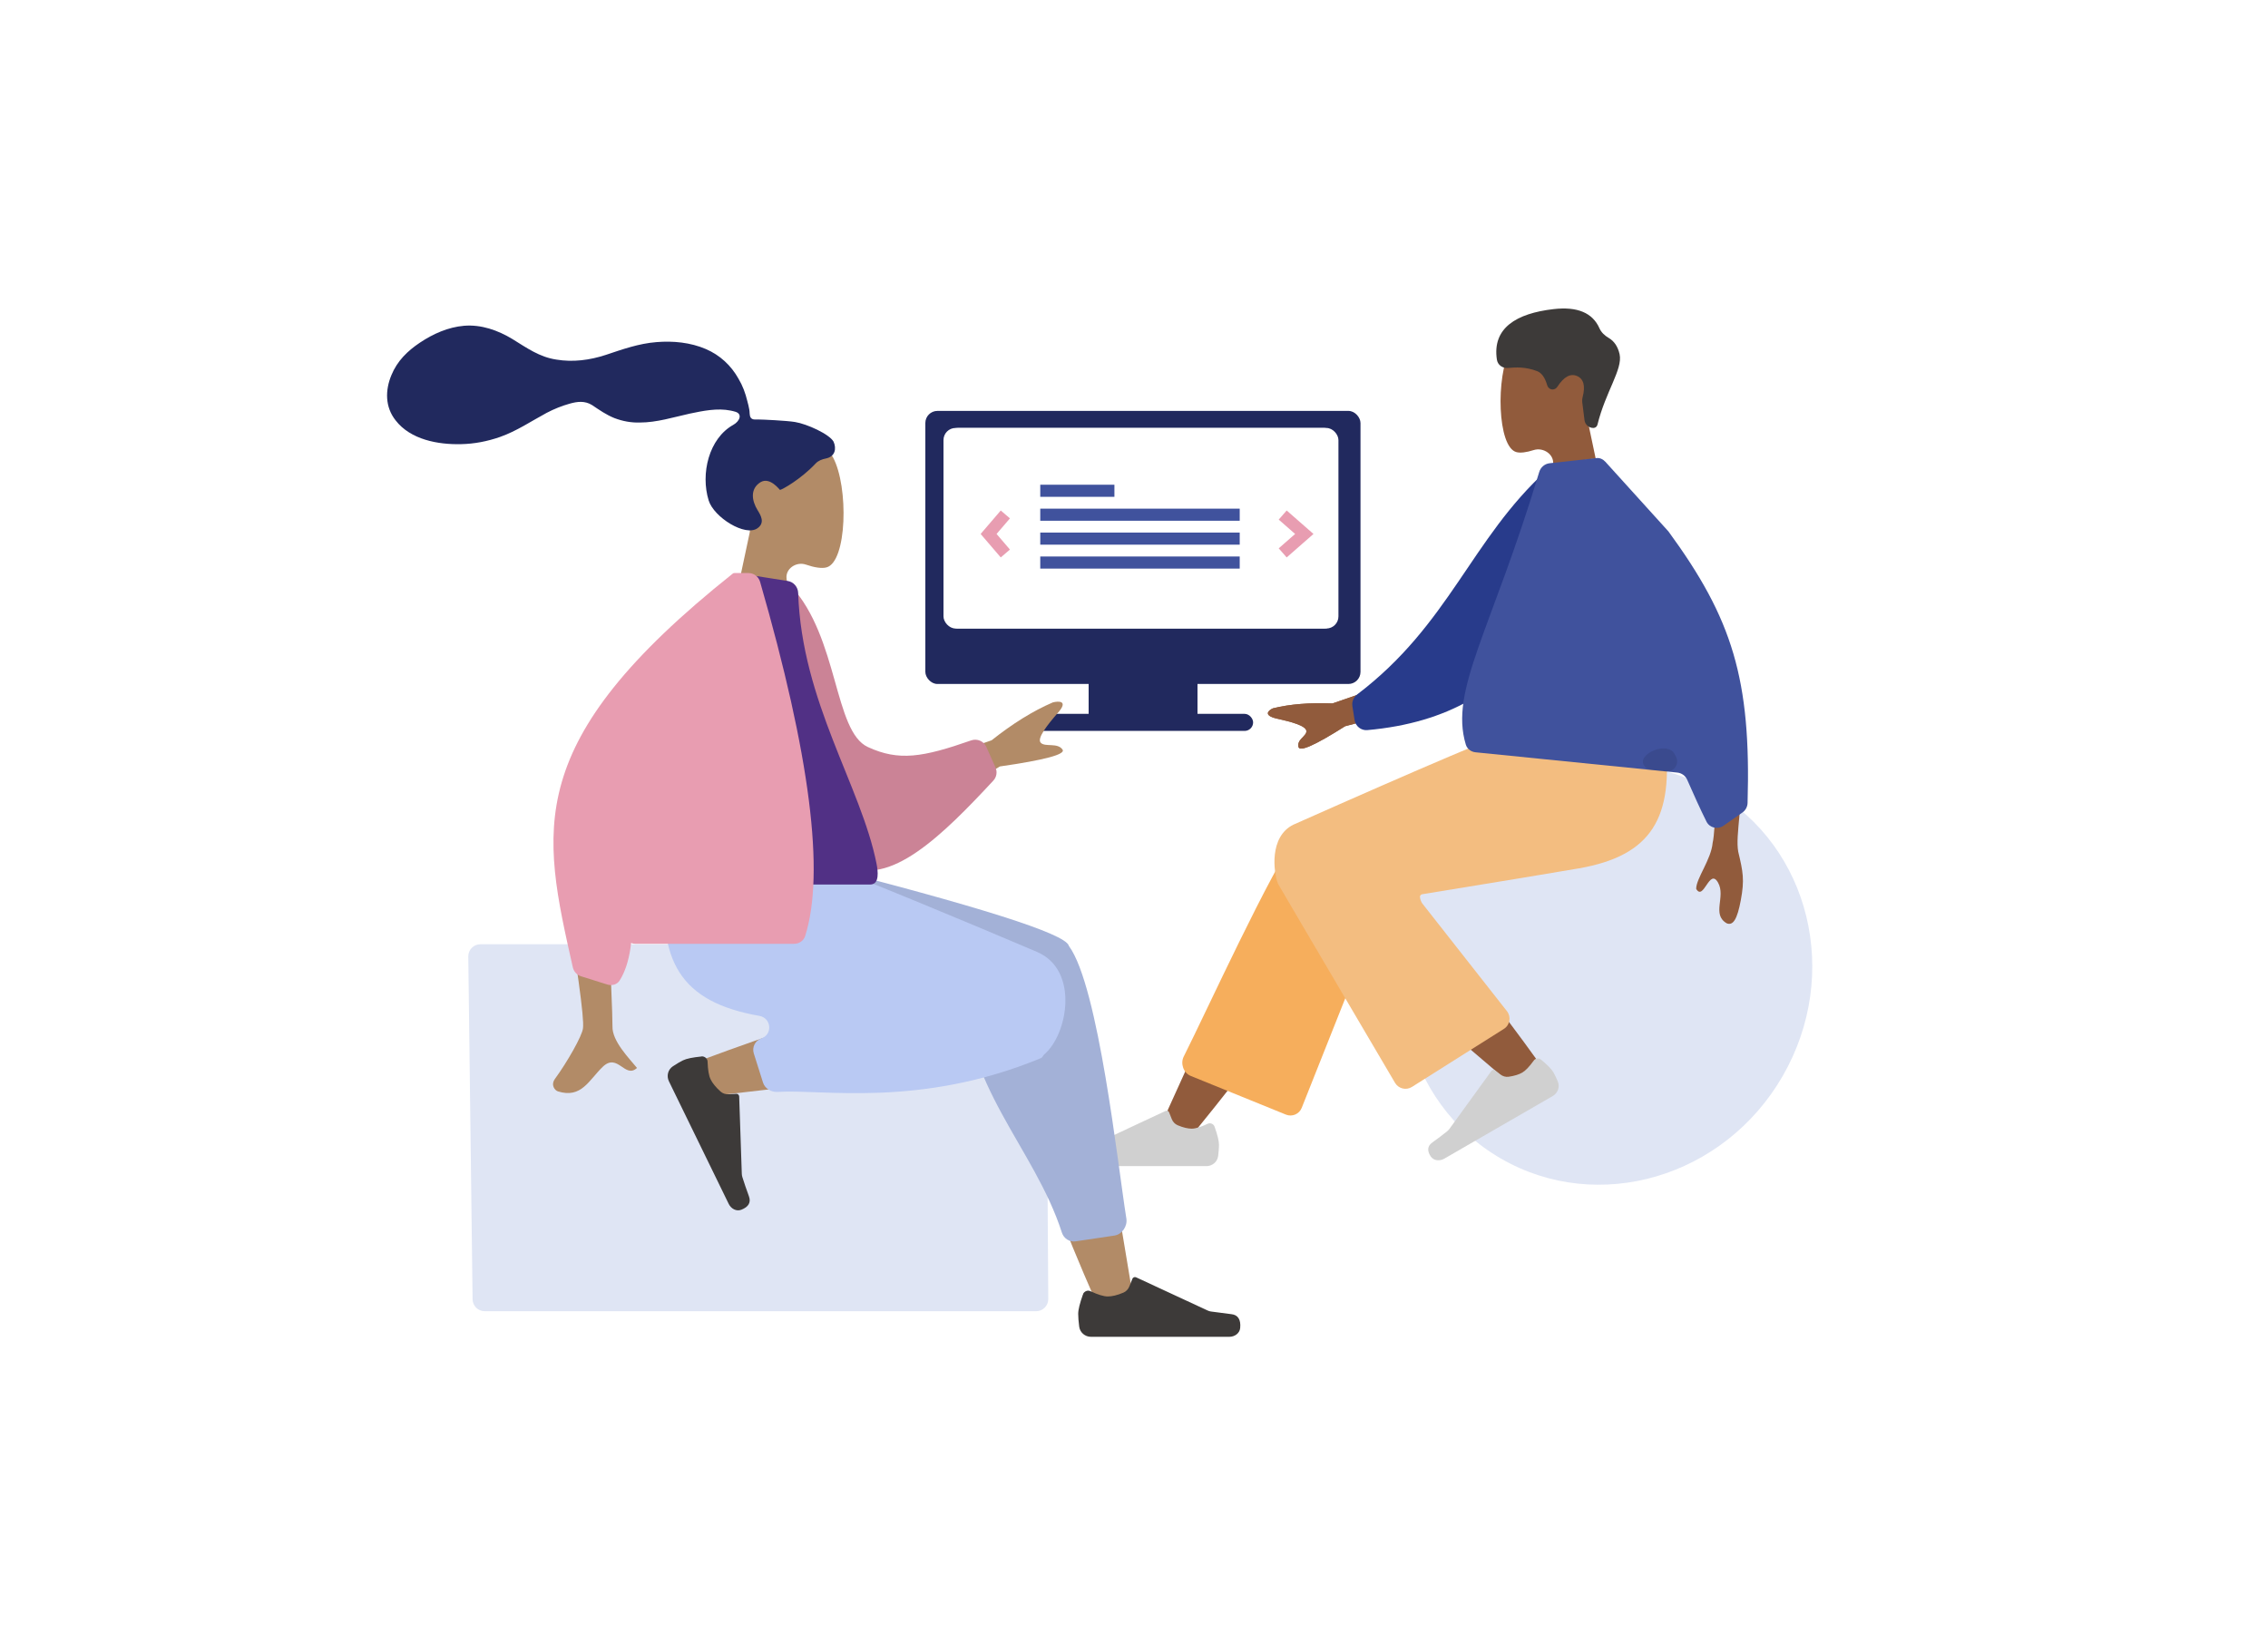 <svg width="375" height="272" viewBox="0 0 375 272" fill="none" xmlns="http://www.w3.org/2000/svg">
<rect width="375" height="272" fill="white"/>
<path d="M172.968 158.091C172.961 156.992 172.067 156.104 170.968 156.104H79.428C78.313 156.104 77.414 157.015 77.428 158.129L78.139 214.793C78.153 215.887 79.044 216.768 80.139 216.768H171.323C172.433 216.768 173.33 215.865 173.323 214.755L172.968 158.091Z" fill="#DFE5F4"/>
<path d="M262.497 69.451C262.37 68.849 262.535 68.226 262.902 67.732C264.494 65.588 265.51 63.051 265.322 60.209C264.692 51.114 252.166 53.111 249.728 57.701C247.29 62.291 247.585 73.936 250.737 74.744C251.379 74.917 252.38 74.793 253.569 74.41C255.175 73.894 257.025 75.125 256.79 76.795L255.976 82.58C255.806 83.784 256.741 84.859 257.956 84.859H263.278C264.548 84.859 265.496 83.69 265.235 82.447L262.497 69.451Z" fill="#915B3C"/>
<path d="M263.456 70.751C263.776 70.751 264.052 70.528 264.128 70.218C265.456 64.784 268.325 61.059 267.794 58.576C267.514 57.314 266.912 56.401 265.972 55.855C265.327 55.481 264.759 54.949 264.457 54.267C263.33 51.715 260.806 50.65 256.885 51.1C250.699 51.806 246.713 54.24 247.502 59.458C247.634 60.338 248.441 60.907 249.328 60.831C250.661 60.717 252.221 60.62 254.147 61.353C254.905 61.646 255.446 62.408 255.824 63.695C255.942 64.094 256.297 64.386 256.714 64.386V64.386C257.029 64.386 257.318 64.217 257.49 63.953C258.58 62.275 259.67 61.691 260.76 62.165C261.858 62.642 262.153 63.823 261.679 65.638C261.607 65.912 261.579 66.198 261.614 66.479L261.988 69.455C262.08 70.196 262.71 70.751 263.456 70.751V70.751V70.751Z" fill="#3D3A39"/>
<path d="M236.722 144.395C246.414 127.608 267.261 121.499 283.285 130.751C299.309 140.002 304.442 161.111 294.75 177.898C285.057 194.685 264.21 200.793 248.186 191.542C232.162 182.29 227.029 161.182 236.722 144.395Z" fill="#DFE5F4"/>
<path d="M195.447 186.936C196.3 187.458 197.409 187.267 198.039 186.491C205.744 177.006 211.022 169.944 213.8 165.269C218.818 156.871 222.95 149.401 224.257 146.531C227.334 139.737 217.131 136.529 214.812 139.694C211.387 144.403 204.126 158.975 193.107 183.449C192.694 184.367 193.025 185.455 193.884 185.98L195.447 186.936Z" fill="#915B3C"/>
<path d="M212.619 184.266C213.648 184.684 214.82 184.184 215.23 183.152L230.027 145.933C233.33 138.826 217.281 134.129 214.867 137.429C210.059 143.956 199.525 167.136 195.727 174.659C195.139 175.823 195.672 177.379 196.881 177.87L212.619 184.266Z" fill="#F6AE5C"/>
<path d="M255.503 177.197C252.479 172.791 241.502 157.959 235.503 151.827C233.795 150.055 232.108 148.374 230.501 146.792C225.791 142.119 216.395 149.999 221.089 154.25C232.807 164.892 249.935 179.258 251.396 180.524C253.374 182.295 257.408 179.953 255.503 177.197Z" fill="#915B3C"/>
<path d="M254.779 175.187C254.794 175.191 254.815 175.188 254.827 175.198C255.853 176.056 256.531 176.729 256.846 177.275C257.067 177.657 257.307 178.159 257.572 178.788C257.949 179.686 257.573 180.712 256.729 181.2C254.113 182.71 248.139 186.159 238.809 191.546C238.052 191.983 237.046 191.911 236.562 191.182C235.936 190.239 236.017 189.457 236.801 188.897C237.765 188.209 238.592 187.56 239.262 187.033C239.408 186.919 239.538 186.784 239.647 186.634L246.603 177.038C246.743 176.859 247.005 176.805 247.184 176.946L248.069 177.624C248.458 177.923 248.945 178.076 249.431 178.008C250.412 177.871 251.166 177.625 251.696 177.319C252.245 177.002 252.851 176.359 253.586 175.349C253.835 174.971 254.346 174.891 254.736 175.114C254.759 175.127 254.753 175.179 254.779 175.187V175.187Z" fill="#D0D0D0"/>
<path d="M200.801 186.268C200.811 186.28 200.832 186.288 200.837 186.303C201.3 187.627 201.552 188.599 201.552 189.264C201.552 189.745 201.506 190.355 201.414 191.103C201.294 192.075 200.453 192.784 199.473 192.784C196.432 192.784 189.493 192.784 178.657 192.784C177.772 192.784 176.938 192.207 176.874 191.325C176.785 190.098 177.248 189.408 178.229 189.308C179.448 189.149 180.463 189.025 181.303 188.905C181.494 188.877 181.68 188.821 181.855 188.739L192.742 183.648C192.955 183.559 193.21 183.648 193.295 183.871L193.739 184.992C193.919 185.447 194.257 185.828 194.707 186.019C195.636 186.415 196.422 186.59 197.04 186.59C197.679 186.59 198.53 186.322 199.679 185.787C200.087 185.574 200.574 185.77 200.801 186.18C200.814 186.204 200.783 186.246 200.801 186.268V186.268Z" fill="#D0D0D0"/>
<path d="M235.136 147.837C248.04 145.738 256.671 144.31 261.072 143.555C273.053 141.459 276.886 135.225 275.266 121.844C275.146 120.86 274.3 120.129 273.308 120.129H252.301C252.113 120.129 251.929 120.153 251.75 120.21C248.276 121.304 235.632 126.653 213.854 136.334C209.834 138.307 210.554 144.184 211.315 146.116C211.356 146.197 217.778 157.15 230.659 179.012C231.232 179.984 232.498 180.295 233.452 179.692L248.661 170.095C249.664 169.462 249.899 168.101 249.166 167.168L235.217 149.421C235.135 149.317 235.062 149.205 235.007 149.083C234.679 148.358 234.744 147.953 235.136 147.837Z" fill="#F3BD80"/>
<g clip-path="url(#clip0)">
<path d="M236.147 110.819L220.311 116.294C216.547 116.145 213.276 116.404 210.465 117.101C209.734 117.431 208.774 118.26 211.116 118.802C213.489 119.315 215.946 119.981 216.002 120.851C216.057 121.721 214.391 122.223 214.7 123.492C214.906 124.338 217.465 123.183 222.406 120.058L236.719 116.294L236.147 110.819Z" fill="#915B3C"/>
</g>
<g clip-path="url(#clip1)">
<path d="M236.147 110.819L220.311 116.294C216.547 116.145 213.276 116.404 210.465 117.101C209.734 117.431 208.774 118.26 211.116 118.802C213.489 119.315 215.946 119.981 216.002 120.851C216.057 121.721 214.391 122.223 214.7 123.492C214.906 124.338 217.465 123.183 222.406 120.058L236.719 116.294L236.147 110.819Z" fill="#915B3C"/>
</g>
<path d="M260.097 79.361C260.09 78.414 259.398 77.617 258.465 77.452L257.417 77.267C256.82 77.161 256.203 77.333 255.754 77.74C243.206 89.134 239.687 103.2 224.405 114.802C223.807 115.256 223.493 116.002 223.61 116.743L223.973 119.045C224.133 120.06 225.051 120.792 226.075 120.701C253.208 118.293 260.246 98.024 260.097 79.361Z" fill="#283B8B"/>
<path d="M276.155 121.504C276.25 122.664 275.328 123.656 274.164 123.656C260.43 123.656 250.25 123.656 243.625 123.656C242.129 123.656 242.429 121.552 242.642 120.458C245.04 108.492 254.237 95.621 254.836 78.874C254.871 77.889 255.585 77.049 256.559 76.898L263.013 75.891C263.802 75.768 264.591 76.125 265 76.811C271.988 88.532 274.636 102.777 276.155 121.504Z" fill="#DDE3E9"/>
<path d="M288.251 120.94L284.517 120.94C283.624 135.536 283.412 138.44 283.178 139.323C282.943 142.09 280.429 145.242 280.455 146.952C281.698 149.047 282.644 143.374 284.074 145.921C285.38 148.247 282.966 151.161 285.503 152.641C286.56 153.064 287.239 151.98 287.829 148.836C288.463 145.453 288.204 144.143 287.406 140.803C286.893 137.897 288.251 133.519 288.251 120.94Z" fill="#915B3C"/>
<path d="M256.211 76.584L263.955 75.731C264.514 75.652 265.064 75.927 265.443 76.346L275.865 87.853C286.454 102.316 289.543 112.308 288.951 132.744C288.933 133.373 288.616 133.963 288.1 134.323L284.98 136.503C284.013 137.179 282.678 136.873 282.151 135.818C281.14 133.797 280.013 131.288 278.967 128.909C278.677 128.248 278.053 127.793 277.333 127.721L243.977 124.369C243.234 124.294 242.583 123.814 242.366 123.1C239.63 114.085 246.58 104.29 254.506 78.015C254.739 77.245 255.411 76.672 256.211 76.584Z" fill="#40529D"/>
<path d="M276.86 124.622C276.033 123.055 272.935 123.761 271.902 125.199V125.199C271.195 126.183 272.041 127.182 273.245 127.315L275.36 127.548C276.731 127.699 277.742 126.315 277.106 125.091C277.022 124.931 276.94 124.775 276.86 124.622Z" fill="black" fill-opacity="0.1"/>
<path d="M123.949 88.095C124.078 87.488 123.912 86.859 123.537 86.364C121.796 84.064 120.682 81.337 120.886 78.279C121.567 68.564 135.094 70.698 137.727 75.601C140.36 80.504 140.042 92.943 136.638 93.805C135.886 94.006 134.678 93.833 133.25 93.34C131.659 92.79 129.82 94.026 130.057 95.693L131.002 102.328C131.173 103.533 130.238 104.61 129.022 104.61H122.902C121.63 104.61 120.681 103.438 120.946 102.193L123.949 88.095Z" fill="#B28B67"/>
<path d="M131.429 69.761C129.966 69.531 126.083 69.348 125.352 69.348C124.895 69.348 124.392 69.44 124.118 69.027C123.889 68.66 123.981 68.111 123.889 67.698C123.798 67.24 123.707 66.781 123.57 66.323C123.25 64.994 122.793 63.756 122.107 62.61C120.874 60.41 119.046 58.714 116.716 57.706C114.157 56.605 111.278 56.33 108.537 56.559C105.613 56.789 102.917 57.751 100.175 58.668C97.525 59.539 94.738 59.906 91.996 59.447C89.209 59.035 87.108 57.522 84.731 56.055C82.31 54.589 79.568 53.626 76.735 53.855C74.085 54.084 71.618 55.184 69.425 56.651C67.369 58.026 65.678 59.676 64.719 62.014C63.668 64.535 63.668 67.285 65.404 69.486C67.871 72.694 72.44 73.519 76.233 73.428C78.426 73.382 80.574 72.969 82.675 72.236C85.417 71.273 87.838 69.623 90.397 68.248C91.631 67.606 92.865 67.102 94.19 66.735C95.469 66.369 96.703 66.231 97.891 66.965C99.124 67.79 100.221 68.569 101.592 69.119C102.917 69.623 104.333 69.898 105.795 69.852C108.583 69.852 111.324 68.981 114.02 68.385C116.213 67.927 118.589 67.423 120.828 67.881C121.064 67.929 121.331 67.991 121.603 68.075C122.797 68.442 122.32 69.637 121.23 70.245C117.214 72.488 115.804 78.299 117.173 82.733C118.041 85.528 123.25 88.783 125.26 87.316C126.54 86.399 125.763 85.162 125.26 84.337C124.301 82.778 123.981 80.807 125.763 79.707C127.316 78.79 128.915 80.991 128.961 80.991C129.337 80.949 132.426 79.22 134.873 76.612C135.307 76.15 135.923 75.923 136.544 75.8C138.112 75.49 138.327 74.138 137.825 73.015C137.14 71.777 133.439 70.082 131.429 69.761Z" fill="#21295E"/>
<path d="M183.586 216.266C182.623 216.553 181.595 216.08 181.19 215.16C175.743 202.796 171.794 192.134 170.183 186.41C167.275 176.168 165.095 167.166 164.55 163.767C163.232 155.73 174.77 155.271 176.269 159.266C178.541 165.166 182.428 184.399 187.161 213.373C187.323 214.365 186.723 215.329 185.76 215.617L183.586 216.266ZM114.355 175.892C119.715 173.78 138.385 167.074 147.424 165.191C150.014 164.64 152.512 164.135 154.874 163.675C161.915 162.298 165.549 175.111 158.781 176.122C141.928 178.556 118.08 181.082 116.035 181.404C113.174 181.771 111.039 177.224 114.355 175.892Z" fill="#B28B67"/>
<path d="M159.3 161.776C159.253 161.024 158.851 160.333 158.178 159.992L131.384 146.417C130.723 146.083 130.307 145.405 130.307 144.665V144.665C130.307 143.581 131.186 142.701 132.271 142.701H133.519C133.685 142.701 133.853 142.723 134.014 142.764C161.816 149.827 176.08 154.333 176.715 156.325C176.718 156.333 176.719 156.339 176.719 156.347V156.347C176.719 156.369 176.727 156.389 176.742 156.404L176.757 156.419C176.762 156.423 176.766 156.428 176.77 156.434C181.644 163.129 184.8 192.478 186.238 201.45C186.441 202.717 185.53 204.076 184.26 204.265L177.841 205.219C176.838 205.369 175.886 204.74 175.576 203.774C171.047 189.674 159.013 179.335 159.32 162.043C159.312 161.954 159.305 161.865 159.3 161.776Z" fill="#A3B1D7"/>
<path d="M125.885 171.671C127.798 171.011 127.547 168.29 125.553 167.944V167.944C112.573 165.671 108.46 158.936 110.246 144.416C110.367 143.431 111.213 142.701 112.205 142.701H135.058C135.248 142.701 135.424 142.724 135.605 142.78C140.23 144.23 160.699 152.782 171.457 157.366C178.481 160.361 176.548 171.005 172.683 174.291C172.464 174.477 172.367 174.845 172.094 174.936V174.936C152.024 183.228 135.789 180.011 128.618 180.513C127.553 180.588 126.483 179.992 126.161 178.974L124.635 174.153C124.31 173.123 124.864 172.022 125.885 171.671V171.671Z" fill="#B9C9F3"/>
<path d="M116.042 174.638C116.034 174.641 115.97 174.659 115.962 174.66C114.536 174.808 113.529 175.001 112.921 175.298C112.468 175.518 111.914 175.846 111.25 176.284C110.437 176.821 110.175 177.883 110.602 178.759C112.004 181.633 115.3 188.39 120.489 199.03C120.873 199.816 121.742 200.311 122.559 199.998C123.769 199.536 124.205 198.773 123.83 197.769C123.38 196.564 123.029 195.477 122.747 194.599C122.69 194.422 122.658 194.238 122.652 194.053L122.219 181.261C122.201 181.016 121.999 180.81 121.755 180.828L120.496 180.904C120.006 180.934 119.517 180.788 119.15 180.462C118.331 179.734 117.792 179.045 117.497 178.441C117.197 177.827 117.043 176.888 116.996 175.542C117.001 175.033 116.557 174.641 116.048 174.635C116.047 174.635 116.043 174.637 116.042 174.638V174.638Z" fill="#3D3A39"/>
<path d="M179.089 213.982C179.078 213.995 179.056 214.004 179.05 214.02C178.548 215.446 178.274 216.493 178.274 217.209C178.274 217.755 178.329 218.455 178.44 219.321C178.565 220.292 179.405 221 180.384 221C183.618 221 191.245 221 203.264 221C204.147 221 204.971 220.425 205.057 219.547C205.193 218.152 204.692 217.367 203.596 217.257C202.259 217.083 201.149 216.949 200.231 216.818C200.042 216.791 199.857 216.736 199.683 216.655L187.839 211.161C187.608 211.065 187.331 211.161 187.238 211.401L186.734 212.663C186.553 213.118 186.214 213.497 185.764 213.69C184.729 214.134 183.857 214.329 183.172 214.329C182.479 214.329 181.555 214.041 180.307 213.465C179.864 213.235 179.336 213.446 179.089 213.887C179.075 213.914 179.109 213.96 179.089 213.982V213.982Z" fill="#3D3A39"/>
<path d="M92.83 144.185L100.14 142.158C100.933 159.397 101.305 168.582 101.268 169.66C101.181 172.099 104.018 174.95 105.325 176.55C103.327 178.402 102.144 173.975 99.656 176.365C97.385 178.547 96.14 181.652 92.247 180.424C91.757 180.272 90.998 179.39 91.78 178.327C93.72 175.679 96.289 171.222 96.396 169.968C96.617 168.24 95.412 159.639 92.83 144.185Z" fill="#B28B67"/>
<rect x="153" y="67.93" width="71.95" height="45.145" rx="2" fill="#21295E"/>
<rect x="156.407" y="70.751" width="64.896" height="33.154" rx="2" fill="white"/>
<rect x="156" y="70.751" width="64.896" height="33.154" rx="2" fill="white"/>
<rect x="180" y="111" width="18" height="9" rx="2" fill="#21295E"/>
<rect x="170.515" y="118.013" width="36.681" height="2.822" rx="1.411" fill="#21295E"/>
<line x1="173" y1="81.134" x2="183.262" y2="81.134" stroke="#40529D" stroke-width="2" stroke-linecap="square"/>
<line x1="173" y1="85.09" x2="203.979" y2="85.09" stroke="#40529D" stroke-width="2" stroke-linecap="square"/>
<line x1="173" y1="89.044" x2="203.979" y2="89.044" stroke="#40529D" stroke-width="2" stroke-linecap="square"/>
<line x1="173" y1="93" x2="203.979" y2="93" stroke="#40529D" stroke-width="2" stroke-linecap="square"/>
<path d="M212.838 85.805L215.659 88.274L212.838 90.743" stroke="#E89DB1" stroke-width="2" stroke-linecap="square"/>
<path d="M165.577 90.743L163.46 88.274L165.577 85.805" stroke="#E89DB1" stroke-width="2" stroke-linecap="square"/>
<path d="M144 129.323L163.958 122.381C167.412 119.639 170.781 117.539 174.065 116.125C175.046 115.868 176.709 115.825 174.918 117.839C173.127 119.896 171.378 122.124 172.103 122.81C172.828 123.538 174.875 122.724 175.685 123.924C176.24 124.695 172.785 125.638 165.322 126.709L150.397 135.751L144 129.323Z" fill="#B28B67"/>
<path d="M126.085 98.457C126.099 97.51 126.793 96.719 127.726 96.556L129.079 96.32C129.711 96.21 130.362 96.406 130.796 96.878C138.69 105.474 137.86 120.907 143.5 123.5C148.621 125.864 152.566 125.2 160.576 122.401C161.565 122.056 162.657 122.519 163.083 123.475L164.6 126.878C164.926 127.609 164.786 128.464 164.241 129.05C156.075 137.843 146.871 147.062 139.896 142.846C128.765 136.113 125.874 112.79 126.085 98.457Z" fill="#CB8396"/>
<path d="M109.311 144.079C109.218 145.238 110.14 146.228 111.303 146.228C125.965 146.228 136.826 146.228 143.887 146.228C145.476 146.228 145.159 143.97 144.932 142.795C142.378 129.919 132.566 116.066 131.971 98.025C131.939 97.041 131.227 96.203 130.254 96.049L123.215 94.941C122.422 94.816 121.628 95.176 121.219 95.867C113.743 108.497 110.926 123.857 109.311 144.079Z" fill="#513085"/>
<path d="M105.714 132.963C103.648 145.711 106.139 156.201 102.46 162.09C102.035 162.77 101.183 163.002 100.417 162.761L96.068 161.397C95.387 161.184 94.87 160.617 94.713 159.921C89.602 137.227 86.115 122.718 121.165 94.821C121.233 94.766 121.321 94.734 121.409 94.734V94.734H123.755C124.643 94.734 125.428 95.329 125.674 96.182C133.936 124.809 136.432 144.331 133.125 154.749C132.876 155.532 132.132 156.028 131.31 156.028H105.064C103.912 156.028 102.997 155.057 103.061 153.906C103.438 147.091 103.748 139.953 105.714 132.963Z" fill="#E89DB1"/>
<defs>
<clipPath id="clip0">
<rect width="24.396" height="19.196" fill="white" transform="translate(209.448 117.868) rotate(-42.729)"/>
</clipPath>
<clipPath id="clip1">
<rect width="24.396" height="19.196" fill="white" transform="translate(209.448 117.868) rotate(-42.729)"/>
</clipPath>
</defs>
</svg>

